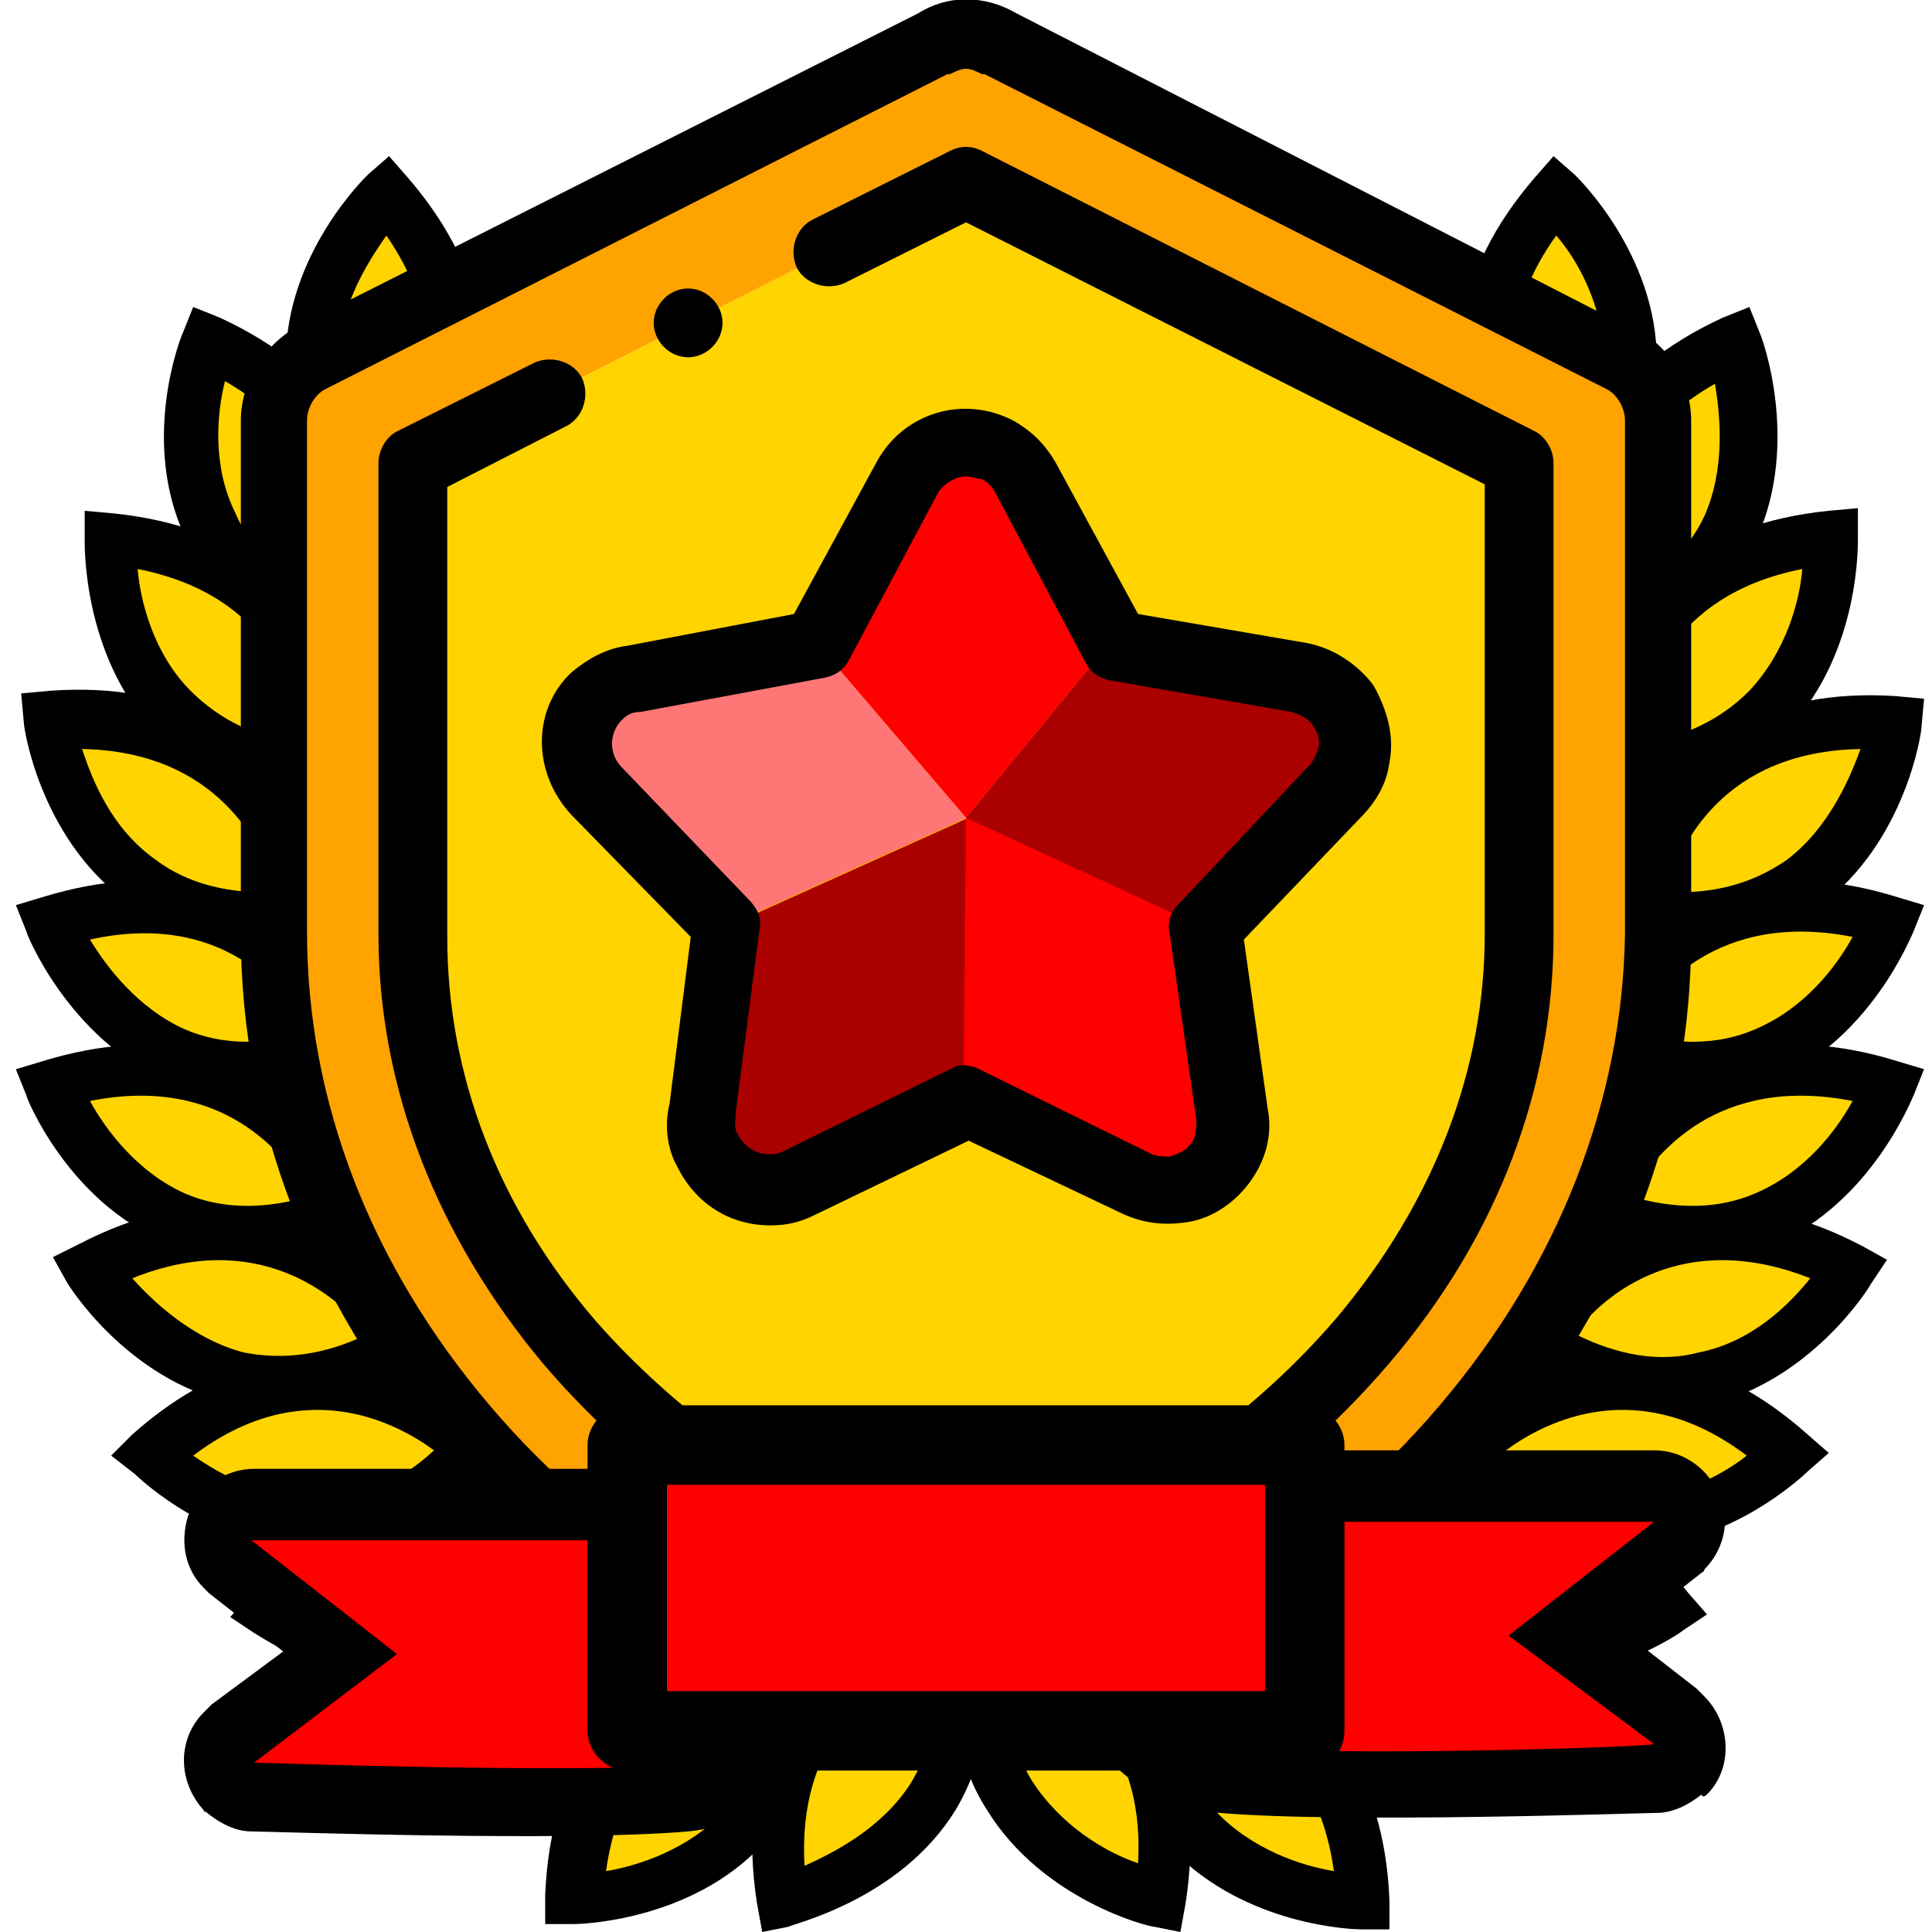 <svg width="73" height="73" viewBox="0 0 73 73" fill="none" xmlns="http://www.w3.org/2000/svg">
<g clip-path="url(#clip0)">
<path d="M14.6 7.3C14.6 7.3 8.3 13.4 14.6 19.5C14.6 19.5 20.4 14.1 14.6 7.3Z" fill="#FFD400"/>
<path d="M14.6 20.9L13.9 20.2C11.8 18.2 10.8 16 10.8 13.6C10.8 9.6 13.8 6.7 13.9 6.6L14.7 5.9L15.4 6.7C21.8 14.1 15.4 20.2 15.3 20.3L14.6 20.9ZM14.6 8.9C13.9 9.9 12.8 11.6 12.8 13.6C12.8 15.1 13.4 16.6 14.6 18C15.7 16.6 17.5 13.1 14.6 8.9Z" fill="black"/>
<path d="M7.9 13C7.9 13 4.7 21.2 13 24.1C13 24.1 16 16.7 7.9 13Z" fill="#FFD400"/>
<path d="M13.5 25.3L12.6 25C9.9 24 8 22.5 7 20.3C5.3 16.7 6.8 12.8 6.9 12.6L7.3 11.6L8.3 12C17.2 16.1 13.9 24.3 13.9 24.4L13.5 25.3ZM8.5 14.4C8.2 15.6 8 17.6 8.9 19.4C9.5 20.8 10.7 21.9 12.3 22.6C12.7 20.9 13 17 8.5 14.4Z" fill="black"/>
<path d="M4.2 20.3C4.2 20.3 3.9 29 12.6 29.1C12.6 29.2 13.1 21.3 4.2 20.3Z" fill="#FFD400"/>
<path d="M13.5 30.2H12.6C9.7 30.2 7.5 29.3 5.8 27.6C3.1 24.7 3.2 20.5 3.2 20.4V19.3L4.3 19.4C14 20.4 13.6 29.2 13.6 29.3L13.5 30.2ZM5.2 21.5C5.3 22.7 5.8 24.7 7.2 26.1C8.3 27.2 9.7 27.9 11.5 28.1C11.3 26.3 10.3 22.5 5.2 21.5Z" fill="black"/>
<path d="M1.8 27.3C1.8 27.3 2.9 36 11.6 34.6C11.6 34.6 10.7 26.7 1.8 27.3Z" fill="#FFD400"/>
<path d="M12.7 35.4L11.8 35.5C9 36 6.6 35.5 4.7 34C1.5 31.6 0.9 27.5 0.9 27.3L0.8 26.2L1.9 26.1C11.7 25.4 12.7 34.2 12.7 34.3V35.4ZM3.1 28.3C3.5 29.5 4.2 31.3 5.9 32.5C7.1 33.4 8.7 33.8 10.5 33.7C9.9 31.9 8.2 28.4 3.1 28.3Z" fill="black"/>
<path d="M1.9 34.8C1.9 34.8 5 43 13.1 39.6C13.1 39.6 10.5 32.1 1.9 34.8Z" fill="#FFD400"/>
<path d="M14.4 40.2L13.5 40.6C10.9 41.7 8.4 41.8 6.2 40.8C2.6 39.2 1 35.3 1 35.2L0.6 34.2L1.6 33.9C11 31 14 39.2 14 39.3L14.4 40.2ZM3.4 35.5C4 36.5 5.2 38.1 7 38.9C8.4 39.5 10 39.5 11.7 39C10.8 37.4 8.4 34.4 3.4 35.5Z" fill="black"/>
<path d="M1.9 41C1.9 41 5 49.2 13.1 45.8C13.1 45.8 10.5 38.3 1.9 41Z" fill="#FFD400"/>
<path d="M14.4 46.3L13.5 46.7C10.9 47.8 8.4 47.9 6.2 46.9C2.6 45.4 1 41.5 1 41.4L0.6 40.4L1.6 40.1C11 37.2 14 45.4 14 45.5L14.4 46.3ZM3.4 41.6C4 42.7 5.2 44.3 7 45.1C8.4 45.7 10 45.7 11.7 45.2C10.8 43.6 8.4 40.6 3.4 41.6Z" fill="black"/>
<path d="M3.4 47.9C3.4 47.9 7.9 55.4 15.3 50.6C15.3 50.7 11.4 43.8 3.4 47.9Z" fill="#FFD400"/>
<path d="M16.6 51L15.8 51.5C13.4 53.1 11 53.6 8.7 53C4.8 52.1 2.6 48.6 2.5 48.4L2 47.5L3 47C11.7 42.5 16.2 50 16.2 50.1L16.6 51ZM5 48.3C5.8 49.2 7.3 50.6 9.2 51.1C10.7 51.4 12.3 51.2 13.9 50.4C12.7 48.9 9.7 46.4 5 48.3Z" fill="black"/>
<path d="M5.7 55C5.7 55 11.9 61.1 17.9 54.7C17.9 54.7 12.4 49 5.7 55Z" fill="#FFD400"/>
<path d="M19.3 54.7L18.7 55.4C16.7 57.5 14.6 58.6 12.2 58.6C8.2 58.7 5.2 55.8 5.1 55.7L4.2 55L5 54.2C12.3 47.7 18.5 53.9 18.6 54L19.3 54.7ZM7.3 55C8.3 55.7 10.1 56.7 12.1 56.7C13.6 56.7 15.1 56 16.4 54.8C14.9 53.7 11.4 51.9 7.3 55Z" fill="black"/>
<path d="M10.2 60.9C10.2 60.9 17.4 65.9 22.2 58.6C22.2 58.5 15.8 53.9 10.2 60.9Z" fill="#FFD400"/>
<path d="M23.5 58.3L23 59.1C21.4 61.5 19.5 62.9 17.1 63.4C13.2 64.2 9.8 61.8 9.6 61.7L8.7 61.1L9.4 60.3C15.5 52.6 22.7 57.7 22.7 57.8L23.5 58.3ZM11.8 60.6C12.9 61.1 14.8 61.8 16.8 61.4C18.3 61.1 19.6 60.2 20.8 58.8C19.1 58 15.4 56.9 11.8 60.6Z" fill="black"/>
<path d="M15.9 66.4C15.9 66.4 24.2 69.1 26.7 60.7C26.6 60.6 19.1 58 15.9 66.4Z" fill="#FFD400"/>
<path d="M27.8 60L27.5 60.9C26.7 63.6 25.2 65.6 23.1 66.7C19.6 68.6 15.6 67.3 15.4 67.3L14.4 67L14.8 66C18.4 56.9 26.7 59.7 26.8 59.7L27.8 60ZM17.3 65.7C18.5 65.9 20.5 66 22.3 65C23.6 64.3 24.7 63.1 25.3 61.4C23.5 61.1 19.6 61.1 17.3 65.7Z" fill="black"/>
<path d="M21.8 71.9C21.8 71.9 30.5 71.7 30.1 63C30.1 62.9 22.2 62.9 21.8 71.9Z" fill="#FFD400"/>
<path d="M31 61.9V62.8C31.1 65.7 30.4 68 28.8 69.7C26.1 72.6 21.9 72.7 21.7 72.7H20.6V71.6C21 61.8 29.8 61.7 29.9 61.7L31 61.9ZM22.9 70.7C24.1 70.5 26 69.9 27.4 68.4C28.4 67.3 29 65.8 29.1 64C27.3 64.3 23.6 65.6 22.9 70.7Z" fill="black"/>
<path d="M29.5 71.8C29.5 71.8 38 69.9 35.9 61.4C35.9 61.4 28.1 62.9 29.5 71.8Z" fill="#FFD400"/>
<path d="M36.7 60.3L36.9 61.2C37.6 64 37.3 66.4 36.1 68.4C34 71.8 29.9 72.7 29.8 72.8L28.8 73L28.6 71.9C27.1 62.2 35.7 60.4 35.8 60.4L36.7 60.3ZM30.4 70.5C31.5 70 33.3 69.1 34.4 67.4C35.2 66.1 35.5 64.5 35.2 62.8C33.5 63.4 30.1 65.3 30.4 70.5Z" fill="black"/>
<path d="M58.7 7.3C58.7 7.3 65 13.4 58.7 19.5C58.7 19.5 52.9 14.1 58.7 7.3Z" fill="#FFD400"/>
<path d="M58.1 20.3C58 20.2 51.6 14.1 58 6.7L58.7 5.9L59.5 6.6C59.6 6.7 62.6 9.6 62.6 13.6C62.6 16 61.6 18.2 59.5 20.2L58.8 20.9L58.1 20.3ZM58.8 18C60 16.6 60.6 15.2 60.6 13.6C60.6 11.6 59.6 9.8 58.8 8.9C55.8 13.1 57.6 16.6 58.8 18Z" fill="black"/>
<path d="M65.5 13C65.5 13 68.7 21.2 60.4 24.1C60.4 24.1 57.3 16.7 65.5 13Z" fill="#FFD400"/>
<path d="M59.5 24.4C59.5 24.3 56.2 16.1 65.1 12L66.1 11.6L66.5 12.6C66.6 12.8 68 16.7 66.4 20.3C65.4 22.5 63.5 24 60.8 25L59.9 25.3L59.5 24.4ZM61 22.7C62.6 21.9 63.8 20.8 64.4 19.5C65.2 17.7 65 15.7 64.8 14.5C60.4 17 60.6 20.9 61 22.7Z" fill="black"/>
<path d="M69.2 20.3C69.2 20.3 69.5 29 60.8 29.1C60.8 29.2 60.2 21.3 69.2 20.3Z" fill="#FFD400"/>
<path d="M59.8 29.2C59.8 29.1 59.3 20.3 69.1 19.3L70.2 19.2V20.3C70.2 20.5 70.3 24.6 67.6 27.5C66 29.2 63.7 30.1 60.8 30.1H59.9L59.8 29.2ZM61.8 28.1C63.6 27.9 65 27.2 66.1 26.1C67.5 24.6 68 22.7 68.1 21.5C63 22.5 62 26.3 61.8 28.1Z" fill="black"/>
<path d="M71.5 27.3C71.5 27.3 70.4 36 61.7 34.6C61.7 34.6 62.6 26.7 71.5 27.3Z" fill="#FFD400"/>
<path d="M60.8 34.5C60.8 34.4 61.9 25.7 71.6 26.3L72.7 26.4L72.6 27.5C72.6 27.7 72 31.8 68.8 34.2C66.9 35.6 64.5 36.1 61.7 35.7L60.8 35.6V34.5ZM62.9 33.7C64.7 33.8 66.2 33.4 67.5 32.5C69.1 31.3 69.9 29.4 70.3 28.3C65.1 28.4 63.5 31.9 62.9 33.7Z" fill="black"/>
<path d="M71.4 34.8C71.4 34.8 68.3 43 60.2 39.6C60.2 39.6 62.9 32.1 71.4 34.8Z" fill="#FFD400"/>
<path d="M59.3 39.3C59.3 39.2 62.4 31 71.7 33.9L72.7 34.2L72.3 35.2C72.2 35.4 70.7 39.2 67.1 40.8C64.9 41.7 62.5 41.7 59.8 40.6L58.9 40.2L59.3 39.3ZM61.6 39C63.3 39.5 64.9 39.5 66.3 38.9C68.2 38.1 69.4 36.5 70 35.4C64.9 34.4 62.5 37.4 61.6 39Z" fill="black"/>
<path d="M71.4 41C71.4 41 68.3 49.2 60.2 45.8C60.2 45.8 62.9 38.3 71.4 41Z" fill="#FFD400"/>
<path d="M59.3 45.5C59.3 45.4 62.4 37.2 71.7 40.1L72.7 40.4L72.3 41.4C72.2 41.6 70.7 45.4 67.1 47C64.9 47.9 62.5 47.9 59.8 46.8L58.9 46.4L59.3 45.5ZM61.6 45.2C63.3 45.7 64.9 45.7 66.3 45.1C68.2 44.3 69.4 42.7 70 41.6C64.9 40.6 62.5 43.6 61.6 45.2Z" fill="black"/>
<path d="M69.9 47.9C69.9 47.9 65.4 55.4 58 50.6C58 50.7 62 43.8 69.9 47.9Z" fill="#FFD400"/>
<path d="M57.2 50.2C57.2 50.1 61.7 42.5 70.4 47.1L71.3 47.6L70.7 48.5C70.6 48.7 68.4 52.2 64.5 53.1C62.2 53.6 59.8 53.1 57.4 51.6L56.7 51L57.2 50.2ZM59.5 50.4C61.1 51.2 62.7 51.5 64.2 51.1C66.2 50.7 67.6 49.3 68.4 48.3C63.6 46.4 60.6 48.9 59.5 50.4Z" fill="black"/>
<path d="M67.6 55C67.6 55 61.4 61.1 55.4 54.7C55.4 54.7 61 49 67.6 55Z" fill="#FFD400"/>
<path d="M54.7 54C54.8 53.9 61 47.7 68.3 54.2L69.1 54.9L68.3 55.6C68.2 55.7 65.2 58.6 61.2 58.5C58.8 58.5 56.6 57.4 54.7 55.3L54.1 54.6L54.7 54ZM56.9 54.8C58.3 56 59.7 56.6 61.2 56.7C63.2 56.7 65 55.8 66 55C61.9 51.9 58.4 53.7 56.9 54.8Z" fill="black"/>
<path d="M63.1 60.9C63.1 60.9 55.9 65.9 51.1 58.6C51.1 58.5 57.5 53.9 63.1 60.9Z" fill="#FFD400"/>
<path d="M50.5 57.7C50.6 57.6 57.7 52.5 63.8 60.2L64.5 61L63.6 61.6C63.5 61.7 60 64.1 56.1 63.3C53.8 62.8 51.8 61.4 50.2 59L49.7 58.2L50.5 57.7ZM52.6 58.9C53.7 60.3 55.1 61.2 56.6 61.5C58.6 61.9 60.5 61.2 61.6 60.7C58 56.9 54.2 58 52.6 58.9Z" fill="black"/>
<path d="M57.5 66.4C57.5 66.4 49.2 69.1 46.7 60.7C46.7 60.6 54.2 58 57.5 66.4Z" fill="#FFD400"/>
<path d="M46.4 59.7C46.5 59.7 54.8 56.9 58.4 66L58.8 67L57.8 67.3C57.6 67.4 53.7 68.6 50.1 66.7C48 65.6 46.5 63.6 45.7 60.9L45.5 60L46.4 59.7ZM48 61.4C48.7 63.1 49.7 64.3 51 65C52.8 66 54.8 65.9 56 65.7C53.7 61.1 49.8 61.1 48 61.4Z" fill="black"/>
<path d="M51.5 71.9C51.5 71.9 42.8 71.7 43.2 63C43.2 62.9 51.2 62.9 51.5 71.9Z" fill="#FFD400"/>
<path d="M43.2 61.9C43.3 61.9 52.1 62 52.5 71.8V72.9H51.4C51.2 72.9 47.1 72.8 44.3 69.9C42.7 68.2 41.9 65.8 42.1 63V62.1L43.2 61.9ZM44.2 64C44.3 65.8 44.8 67.3 45.9 68.4C47.3 69.9 49.2 70.5 50.4 70.7C49.7 65.6 46 64.3 44.2 64Z" fill="black"/>
<path d="M43.8 71.8C43.8 71.8 35.3 69.9 37.4 61.4C37.4 61.4 45.2 62.9 43.8 71.8Z" fill="#FFD400"/>
<path d="M37.6 60.4C37.7 60.4 46.3 62.2 44.8 71.9L44.6 73L43.6 72.8C43.4 72.8 39.4 71.8 37.3 68.4C36 66.4 35.8 63.9 36.5 61.2L36.7 60.3L37.6 60.4ZM38.2 62.7C37.9 64.5 38.2 66 39 67.3C40.1 69 41.8 70 43 70.4C43.3 65.3 39.9 63.4 38.2 62.7Z" fill="black"/>
<path fill-rule="evenodd" clip-rule="evenodd" d="M42.2 24.4L38.8 18.1C38.6 17.7 38.2 17.3 37.8 17.1C36.6 16.4 35 16.9 34.4 18.1L31 24.3L24 25.6C23.5 25.7 23 25.9 22.6 26.3C21.6 27.3 21.6 28.9 22.5 29.9L27.4 35L26.5 41.9C26.4 42.4 26.4 43 26.7 43.5C27.3 44.8 28.8 45.3 30.1 44.7L36.4 41.6L42.9 44.7C43.3 44.9 43.8 45 44.3 44.9C45.7 44.7 46.7 43.4 46.5 42L45.5 35L50.3 29.9C50.7 29.5 51 29 51.1 28.5C51.3 27.1 50.4 25.8 49 25.5L42.2 24.4Z" fill="#FFA300"/>
<path fill-rule="evenodd" clip-rule="evenodd" d="M42.9 44.7L36.4 41.6L30.1 44.7C28.8 45.3 27.3 44.8 26.7 43.5C26.4 43 26.4 42.4 26.5 41.9L27.4 35L22.5 29.9C21.5 28.9 21.6 27.3 22.6 26.3C23 25.9 23.5 25.7 24 25.6L31 24.3L34.3 18.1C35 16.9 36.5 16.4 37.7 17.1C38.2 17.3 38.5 17.7 38.7 18.1L42.1 24.4L49 25.6C50.4 25.8 51.3 27.2 51.1 28.6C51 29.2 50.7 29.7 50.3 30L45.5 35.1L46.5 42.1C46.7 43.5 45.7 44.8 44.3 45C43.8 45 43.3 44.9 42.9 44.7ZM15.6 17.5V35.3C15.6 41 17.9 46.3 21.5 50.6C25.4 55.2 30.7 58.6 36.5 60.3C42.2 58.6 47.6 55.2 51.5 50.6C55.2 46.3 57.4 41 57.4 35.3V17.5L36.5 6.9L15.6 17.5Z" fill="#FFD400"/>
<path fill-rule="evenodd" clip-rule="evenodd" d="M51.5 50.6C47.6 55.1 42.3 58.6 36.5 60.3C30.8 58.6 25.4 55.2 21.5 50.6C17.8 46.3 15.6 41 15.6 35.3V17.5L36.5 6.9L57.4 17.5V35.3C57.4 41 55.1 46.2 51.5 50.6ZM37.8 1.6C37.1 1.2 36.1 1.1 35.3 1.6L11.9 13.5C11 13.9 10.4 14.8 10.4 15.9V35.3C10.4 42.4 13.2 48.8 17.6 54C22.3 59.5 28.8 63.6 35.8 65.5C36.2 65.6 36.7 65.6 37.2 65.5C44.3 63.6 50.8 59.5 55.5 54C59.9 48.8 62.7 42.3 62.7 35.3V15.9C62.7 15 62.2 14.1 61.4 13.6L37.8 1.6Z" fill="#FFA300"/>
<path d="M31.2 24.7L36.5 30.9L41.6 24.7L38 16.4L35 16.7L31.2 24.7Z" fill="#FF0000"/>
<path d="M27.4 43.2L27.5 35L36.6 30.9L36.5 41.7L28.8 44.8L27.4 43.2Z" fill="#AA0000"/>
<path d="M44.2 44.7L36.4 41.6L36.5 30.8L45.6 35L46.4 43.2L44.2 44.7Z" fill="#FF0000"/>
<path d="M21.9 28.9L27.4 35L36.5 30.9L31.2 24.7L23.1 25.6L21.9 28.9Z" fill="#FF7676"/>
<path d="M41.6 24.7L36.5 30.9L45.6 35.1L50.9 29L50.2 26.3L41.6 24.7Z" fill="#AA0000"/>
<path d="M63.9 15.9C63.9 14.5 63.1 13.1 61.9 12.5C61.9 12.5 61.9 12.5 61.8 12.5L38.4 0.5C37.2 -0.2 35.8 -0.2 34.7 0.5L11.3 12.3C10 13 9.1 14.4 9.1 15.9V35.3C9.1 42.3 11.7 49.1 16.6 54.9C21.4 60.6 28.1 64.8 35.4 66.8C35.8 66.9 36.1 67 36.5 67C36.8 67 37.2 67 37.5 66.9C44.9 64.9 51.6 60.6 56.4 55C61.3 49.2 63.9 42.5 63.9 35.4V15.9ZM54.4 53.1C49.9 58.4 43.6 62.3 36.8 64.2C36.6 64.3 36.4 64.3 36.1 64.2C29.3 62.3 23 58.4 18.5 53.1C14 47.8 11.6 41.6 11.6 35.2V15.9C11.6 15.4 11.9 14.9 12.3 14.7L35.8 2.8C35.8 2.8 35.8 2.8 35.9 2.8C36.1 2.7 36.3 2.6 36.5 2.6C36.7 2.6 36.9 2.7 37.1 2.8C37.1 2.8 37.1 2.8 37.2 2.8L60.7 14.7C61.1 14.9 61.4 15.4 61.4 15.9V35.3C61.3 41.6 58.9 47.8 54.4 53.1Z" fill="black"/>
<path d="M58 16.3L37.1 5.7C36.7 5.5 36.3 5.5 35.9 5.7L30.7 8.3C30.1 8.6 29.8 9.4 30.1 10.1C30.4 10.7 31.2 11 31.9 10.7L36.5 8.4L56.1 18.3V35.3C56.1 40.4 54.2 45.4 50.5 49.8C46.9 54 42 57.2 36.5 59C31.1 57.3 26.1 54 22.5 49.9C18.8 45.6 16.9 40.6 16.9 35.4V18.4L21.4 16.1C22 15.8 22.3 15 22 14.3C21.7 13.7 20.9 13.4 20.2 13.7L15 16.3C14.6 16.5 14.3 17 14.3 17.5V35.3C14.3 41.1 16.5 46.7 20.5 51.5C24.5 56.2 30 59.8 36.1 61.6C36.2 61.6 36.3 61.7 36.5 61.7C36.6 61.7 36.7 61.7 36.9 61.6C43 59.8 48.5 56.2 52.5 51.5C56.6 46.7 58.7 41.1 58.7 35.3V17.5C58.7 17 58.4 16.5 58 16.3Z" fill="black"/>
<path d="M26 13.5C26.7 13.5 27.3 12.9 27.3 12.2C27.3 11.5 26.7 10.9 26 10.9C25.3 10.9 24.7 11.5 24.7 12.2C24.7 12.9 25.3 13.5 26 13.5Z" fill="black"/>
<path d="M21.6 30.8L26.1 35.4L25.3 41.7C25.1 42.5 25.2 43.4 25.6 44.1C26.3 45.5 27.6 46.3 29.1 46.3C29.7 46.3 30.2 46.2 30.8 45.9L36.6 43.1L42.5 45.9C43.2 46.2 43.9 46.3 44.7 46.2C45.7 46.1 46.6 45.5 47.2 44.7C47.8 43.9 48.1 42.9 47.9 41.9L47 35.5L51.4 30.9C52 30.3 52.4 29.6 52.5 28.8C52.7 27.8 52.4 26.8 51.9 25.9C51.3 25.1 50.4 24.5 49.4 24.3L43 23.2L39.9 17.5C39.5 16.8 39 16.3 38.3 15.9C36.4 14.9 34.1 15.6 33.1 17.5L30 23.2L23.7 24.4C22.9 24.5 22.2 24.9 21.6 25.4C20.1 26.8 20.1 29.2 21.6 30.8ZM23.5 27.2C23.7 27 23.9 26.9 24.2 26.9L31.2 25.6C31.6 25.5 31.9 25.3 32.1 24.9L35.4 18.7C35.6 18.3 36.1 18 36.5 18C36.7 18 36.9 18.1 37.1 18.1C37.3 18.2 37.5 18.4 37.6 18.6L41 25C41.2 25.4 41.5 25.6 41.9 25.7L48.8 26.9C49.1 27 49.4 27.1 49.6 27.4C49.8 27.7 49.9 28 49.8 28.3C49.7 28.6 49.6 28.8 49.4 29C49.4 29 49.4 29 49.3 29.1L44.5 34.2C44.2 34.5 44.1 34.9 44.2 35.3L45.2 42.3C45.2 42.6 45.2 43 45 43.2C44.8 43.5 44.5 43.6 44.2 43.7C44 43.7 43.7 43.7 43.5 43.6L37 40.4C36.6 40.2 36.2 40.2 35.9 40.4L29.6 43.5C29 43.8 28.2 43.5 27.9 42.9C27.7 42.6 27.8 42.3 27.8 42.1V42L28.7 35.1C28.8 34.7 28.6 34.3 28.3 34L23.5 29C23 28.5 23 27.7 23.5 27.2Z" fill="black"/>
<path d="M40.8 56.2H62.6C63.2 56.2 63.7 56.6 63.8 57.1C64 57.6 63.8 58.1 63.5 58.5L63.4 58.6L59.3 61.9L63.4 65C63.8 65.3 64 65.9 63.9 66.5C63.8 66.7 63.7 66.9 63.6 67C63.4 67.2 63.1 67.4 62.7 67.4C62.2 67.4 50.9 67.8 46.3 67.4C40.8 66.9 39.6 58.1 39.5 57.8C39.5 57.4 39.6 57 39.8 56.8C39.8 56.8 39.8 56.8 39.9 56.7C40.1 56.3 40.4 56.2 40.8 56.2Z" fill="#FF0000"/>
<path d="M46.3 66C41.8 65.6 40.7 57.5 40.7 57.5H57H62.5L57 61.8L62.5 65.9C62.5 66 50.8 66.4 46.3 66ZM64.5 67.8C65.5 66.8 65.4 65.1 64.4 64.1C64.3 64 64.2 63.9 64.1 63.8L61.4 61.7L64.2 59.5C64.3 59.4 64.4 59.4 64.4 59.3C65.1 58.6 65.4 57.5 65 56.6C64.6 55.5 63.6 54.8 62.5 54.8H57H40.7C40 54.8 39.3 55.1 38.8 55.6L38.7 55.7C38.2 56.3 38 57 38.1 57.8C38.1 57.9 38.4 60.2 39.4 62.5C41.3 67.2 44.1 68.4 46.1 68.5C50.7 68.9 62.1 68.5 62.6 68.5C63.2 68.5 63.8 68.2 64.3 67.8C64.3 67.9 64.4 67.9 64.5 67.8C64.4 67.8 64.4 67.8 64.5 67.8Z" fill="black"/>
<path d="M32.3 57.2C32.6 57.6 32.7 57.9 32.7 58.3C32.7 58.7 31.4 67.4 25.9 67.9C21.4 68.3 10 67.9 9.5 67.9C9.2 67.9 8.8 67.7 8.6 67.5C8.5 67.4 8.3 67.2 8.3 67C8.1 66.5 8.3 65.9 8.8 65.5L12.9 62.4L8.8 59.1L8.7 59C8.3 58.6 8.2 58.1 8.4 57.6C8.6 57.1 9.1 56.7 9.6 56.7H31.4C31.7 56.8 32 56.9 32.3 57.2Z" fill="#FF0000"/>
<path d="M9.6 66.6L15 62.5L9.5 58.2H15H31.3C31.3 58.2 30.2 66.3 25.7 66.7C21.3 67 9.6 66.6 9.6 66.6ZM7.7 68.4C7.7 68.5 7.8 68.5 7.7 68.4C8.3 68.9 8.9 69.2 9.5 69.2C10.1 69.2 21.4 69.6 26 69.2C28 69 30.8 67.8 32.7 63.2C33.6 60.8 33.9 58.6 34 58.5C34.1 57.7 33.9 57 33.4 56.4L33.3 56.3C32.8 55.8 32.1 55.5 31.4 55.5H15.1H9.6C8.5 55.5 7.5 56.2 7.1 57.3C6.8 58.3 7 59.3 7.7 60C7.8 60.1 7.8 60.1 7.9 60.2L10.7 62.4L8 64.4C7.9 64.5 7.8 64.6 7.7 64.7C6.7 65.7 6.7 67.3 7.7 68.4Z" fill="black"/>
<path d="M49.3 54.6H23.7V65.4H49.3V54.6Z" fill="#FF0000"/>
<path d="M49.3 66.9H23.7C22.9 66.9 22.2 66.2 22.2 65.4V54.6C22.2 53.8 22.9 53.1 23.7 53.1H49.3C50.1 53.1 50.8 53.8 50.8 54.6V65.4C50.8 66.2 50.2 66.9 49.3 66.9ZM25.2 63.9H47.8V56.1H25.2V63.9Z" fill="black"/>
</g>
<defs>
<clipPath id="clip0">
<rect width="73" height="73" fill="white"/>
</clipPath>
</defs>
</svg>
